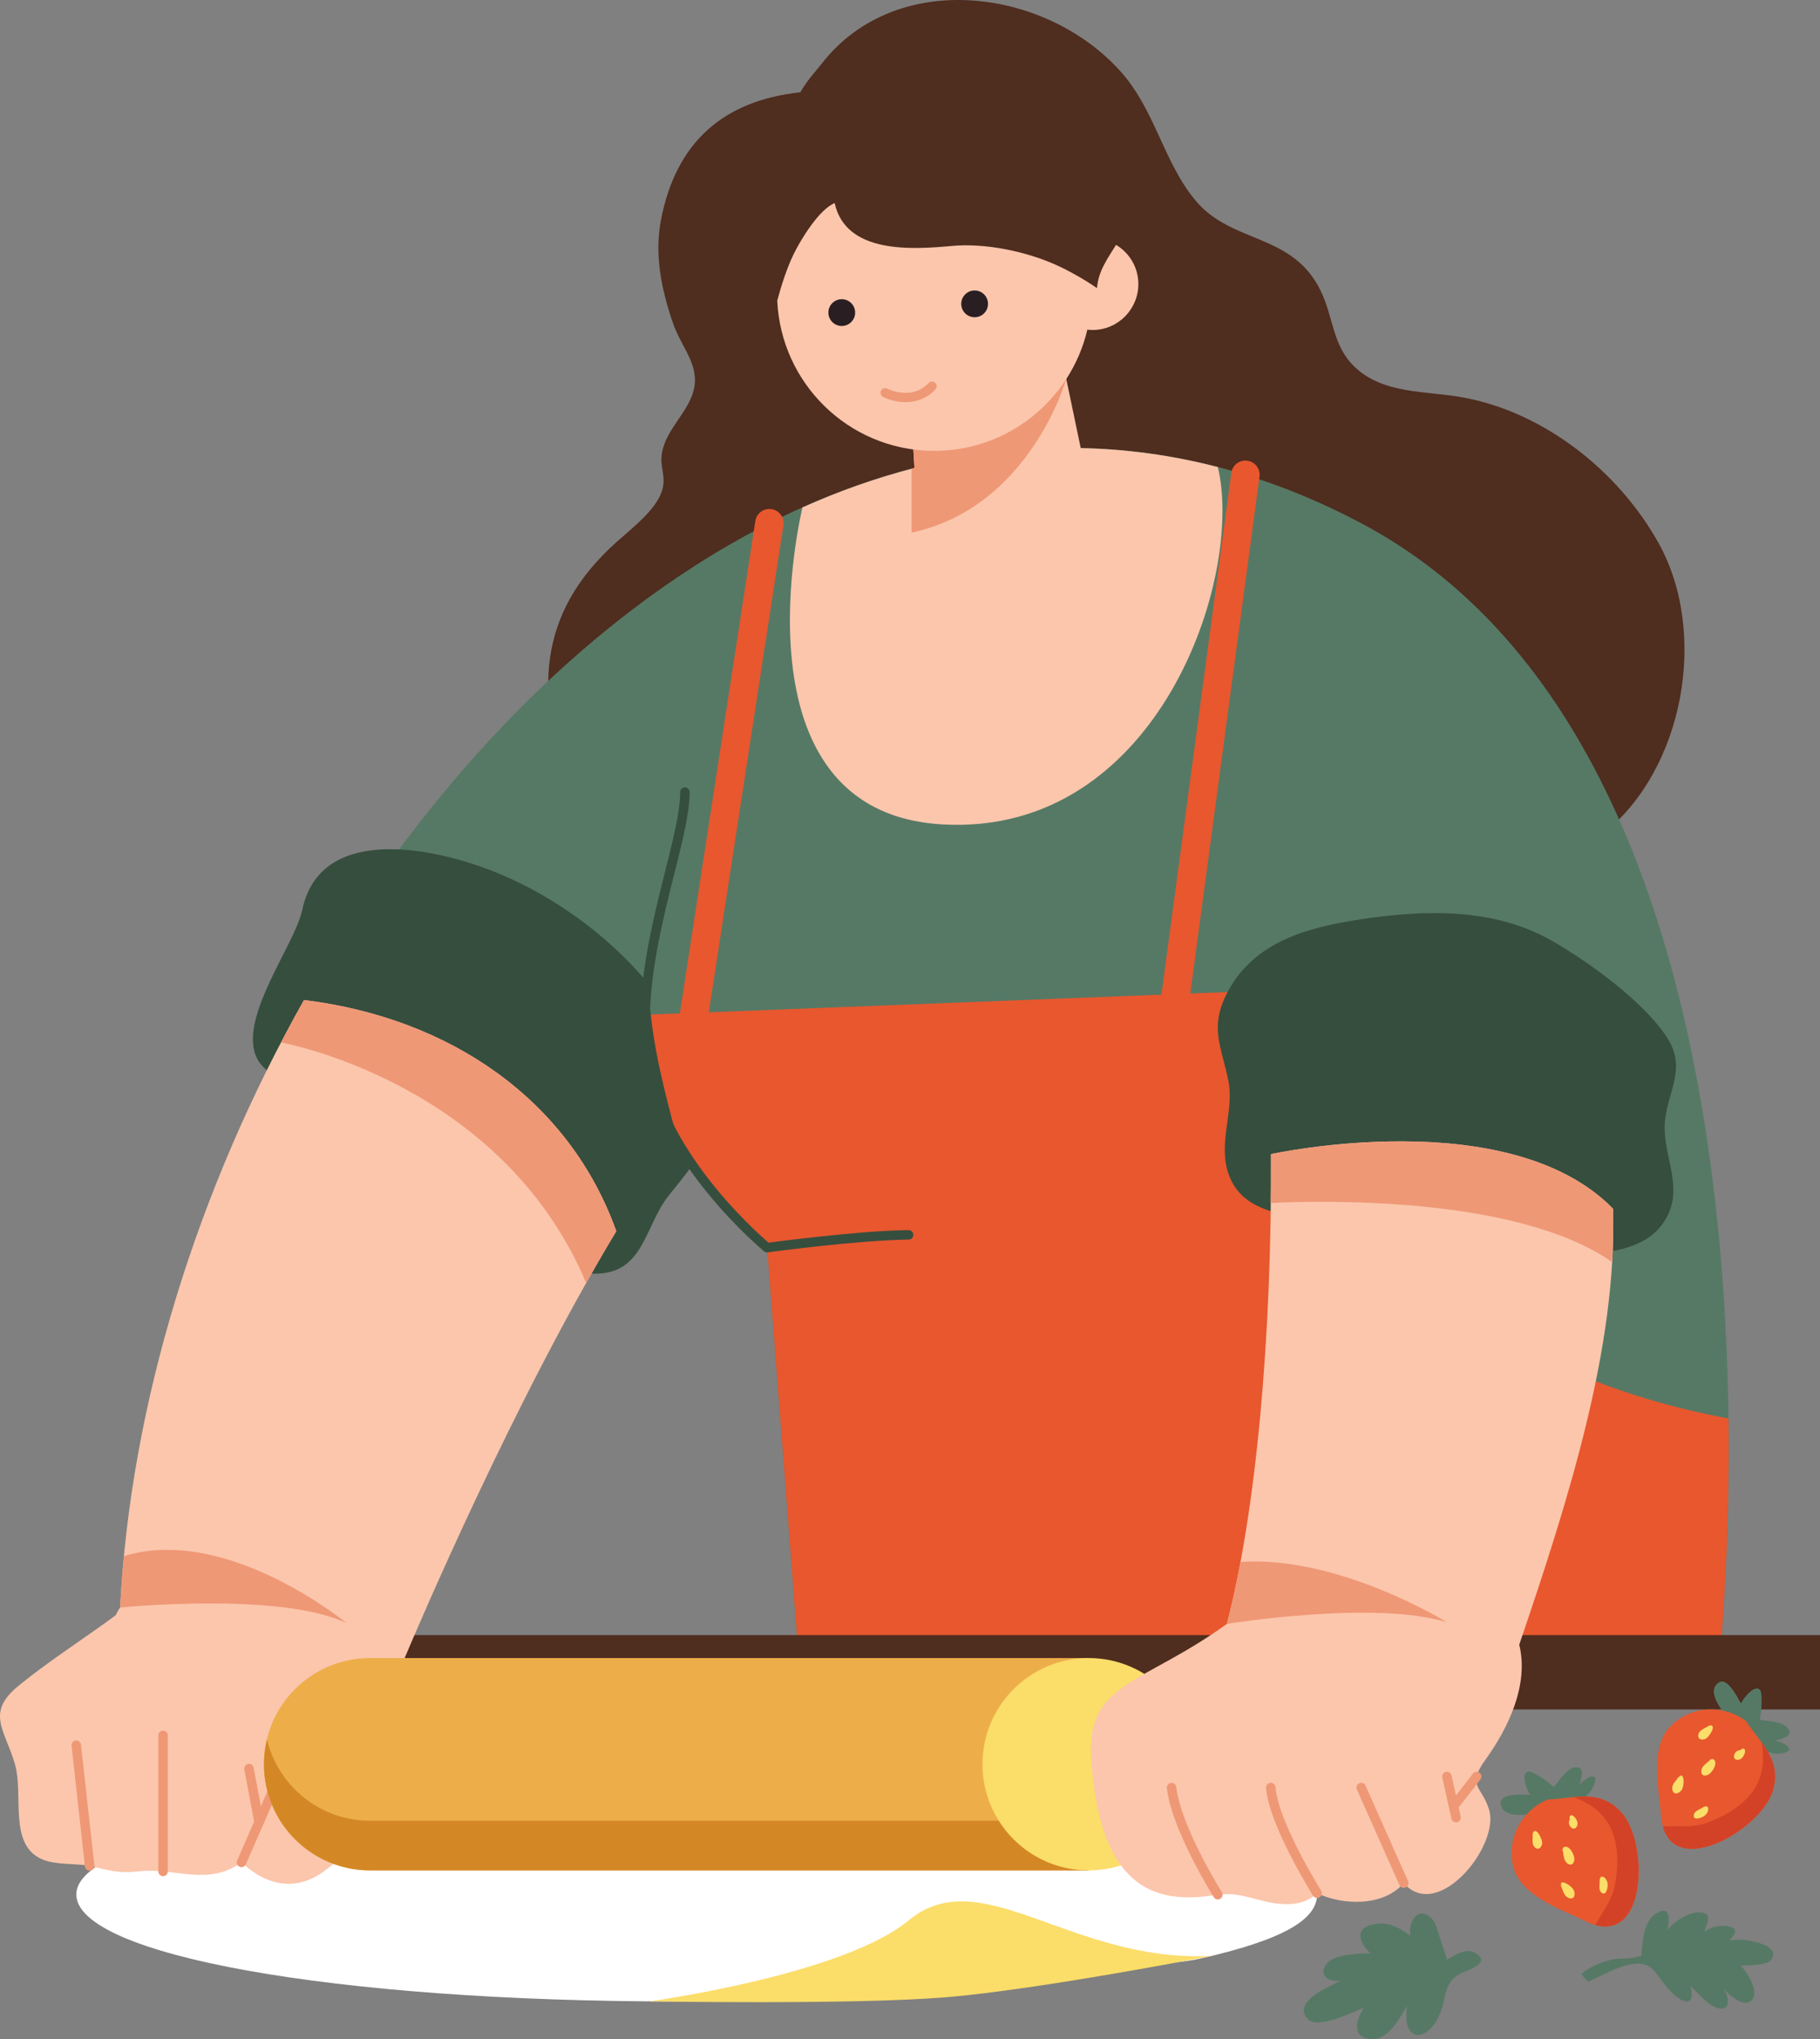 <?xml version="1.0" encoding="UTF-8" standalone="no"?>
<!-- Created with Inkscape (http://www.inkscape.org/) -->

<svg
   width="141.793mm"
   height="158.772mm"
   viewBox="0 0 141.793 158.772"
   version="1.1"
   id="svg2222"
   xmlns:inkscape="http://www.inkscape.org/namespaces/inkscape"
   xmlns:sodipodi="http://sodipodi.sourceforge.net/DTD/sodipodi-0.dtd"
   xmlns="http://www.w3.org/2000/svg"
   xmlns:svg="http://www.w3.org/2000/svg">
  <rect x="0" y="0" width="141.793" height="158.772" fill="#808080" stroke="none"/>
  <sodipodi:namedview
     id="namedview2224"
     pagecolor="#505050"
     bordercolor="#eeeeee"
     borderopacity="1"
     inkscape:showpageshadow="0"
     inkscape:pageopacity="0"
     inkscape:pagecheckerboard="0"
     inkscape:deskcolor="#505050"
     inkscape:document-units="mm"
     showgrid="false" />
  <defs
     id="defs2219" />
  <g
     inkscape:label="Calque 1"
     inkscape:groupmode="layer"
     id="layer1"
     transform="translate(-31.743,-51.608)">
    <path
       d="m 134.359,199.098 c 0,1.986 -2.706,3.554 -9.129,5.005 -4.423,1 -12.014,-0.312 -18.496,0.26 -6.482,0.571 -14.57,3.073 -22.303,3.073 -26.695,0 -46.744,-3.616 -46.744,-8.339 0,-4.723 21.64,-8.55 48.336,-8.55 26.695,0 48.336,3.828 48.336,8.55"
       style="fill:#ffffff;fill-opacity:1;fill-rule:nonzero;stroke:none;stroke-width:0.074"
       id="path39" />
    <path
       d="m 82.352,207.429 c 0,0 15.054,-2.052 20.178,-6.301 5.656,-4.69 12.62,3.297 23.595,2.765 0,0 -13.47,2.621 -20.685,3.217 -7.215,0.595 -23.088,0.319 -23.088,0.319"
       style="fill:#fbdd69;fill-opacity:1;fill-rule:nonzero;stroke:none;stroke-width:0.074"
       id="path41" />
    <path
       d="m 94.094,58.794 c -5.893,0.63 -9.695,3.796 -10.866,9.995 -0.494,2.612 0.021,5.279 0.921,7.91 0.685,2.001 2.112,3.303 1.645,5.252 -0.42,1.754 -2.126,3.031 -2.472,4.878 -0.219,1.172 0.375,1.846 -0.017,3.028 -0.496,1.494 -2.361,2.904 -3.526,3.948 -6.213,5.567 -6.395,11.835 -3.594,19.615 2.998,8.325 11.326,15.174 20.002,16.979 6.074,1.264 10.936,-3.504 16.854,-3.429 3.641,0.045 7.119,0.403 10.777,-0.117 3.691,-0.526 5.715,-2.779 8.947,-4.293 7.614,-3.567 16.817,-0.471 23.878,-6.052 6.263,-4.953 8.224,-15.565 4.335,-22.584 -3.113,-5.619 -8.936,-10.229 -15.288,-11.379 -2.864,-0.519 -6.231,-0.229 -8.464,-2.426 -1.688,-1.662 -1.583,-3.791 -2.586,-5.859 -2.204,-4.55 -6.899,-3.622 -9.752,-7.035 -2.496,-2.988 -3.138,-7.007 -5.798,-10.004 -5.806,-6.54 -17.499,-8.114 -23.318,-0.672 -0.588,0.751 -1.064,1.201 -1.679,2.245"
       style="fill:#4f2d1f;fill-opacity:1;fill-rule:nonzero;stroke:none;stroke-width:0.074"
       id="path43" />
    <path
       d="M 137.805,92.351 C 105.685,75.342 73.229,97.566 55.176,129.543 l 24.129,18.341 c 1.677,-2.799 3.379,-5.416 5.053,-7.674 2.798,4.952 7.149,8.536 7.149,8.536 l 2.709,35.217 h 71.171 c 0,0 9.255,-72.105 -27.582,-91.612"
       style="fill:#567965;fill-opacity:1;fill-rule:nonzero;stroke:none;stroke-width:0.074"
       id="path45" />
    <path
       d="m 166.407,162.047 c -32.508,-6.019 -39.023,-33.199 -39.023,-33.199 l -2.908,0.113 5.393,-40.238 c 0.082,-0.607 -0.344,-1.164 -0.951,-1.245 -0.607,-0.089 -1.164,0.344 -1.245,0.951 l -5.444,40.62 -35.265,1.372 5.815,-37.911 c 0.093,-0.605 -0.322,-1.171 -0.927,-1.263 -0.603,-0.094 -1.171,0.322 -1.263,0.927 l -5.88,38.334 -2.717,0.106 c 0.346,6.936 2.688,9.87 2.688,9.87 l -0.028,0.219 c 2.799,4.693 6.857,8.043 6.857,8.043 l 2.709,35.217 h 71.171 c 0,0 1.179,-9.201 1.02,-21.916"
       style="fill:#e8572e;fill-opacity:1;fill-rule:nonzero;stroke:none;stroke-width:0.074"
       id="path47" />
    <path
       d="m 133.853,147.072 c -1.238,-1.168 -5.114,-0.673 -6.354,-3.94 -0.932,-2.454 0.426,-4.985 -0.056,-7.381 -0.531,-2.649 -1.517,-4.145 -0.06,-6.903 2.082,-3.936 6.224,-5.039 10.411,-5.67 4.928,-0.743 10.292,-0.909 14.806,1.65 2.89,1.637 7.272,4.804 9.06,7.622 1.585,2.498 -0.187,4.383 -0.225,6.866 -0.041,2.72 1.786,5.254 -0.391,7.87 -2.41,2.895 -8.966,2.015 -12.385,1.857 -4.268,-0.198 -9.811,0.126 -13.58,-1.755 -0.462,0.115 -0.047,0.239 -1.226,-0.216"
       style="fill:#364e3e;fill-opacity:1;fill-rule:nonzero;stroke:none;stroke-width:0.074"
       id="path49" />
    <path
       d="m 102.53,147.75 c -4.013,0.045 -11.024,0.997 -11.024,0.997 0,0 -8.373,-6.895 -9.358,-14.776 -0.986,-7.88 2.955,-16.5 2.955,-20.687"
       style="fill:none;stroke:#364e3e;stroke-width:0.739;stroke-linecap:round;stroke-linejoin:round;stroke-miterlimit:10;stroke-dasharray:none;stroke-opacity:1"
       id="path51" />
    <path
       d="M 173.536,184.702 H 49.663 v -5.788 H 173.536 v 5.788"
       style="fill:#4f2d1f;fill-opacity:1;fill-rule:nonzero;stroke:none;stroke-width:0.074"
       id="path53" />
    <path
       d="m 84.114,138.815 c -0.907,-3.44 -1.732,-6.912 -1.834,-10.578 -3.317,-4.068 -8.046,-7.266 -12.464,-8.931 -4.962,-1.87 -13.166,-3.301 -14.523,3.14 -0.693,3.292 -7.081,11.002 -1.724,13.052 4.012,0.629 7.575,5.543 10.638,7.58 3.688,2.451 9.226,7.664 13.847,7.698 3.874,0.029 3.87,-3.685 5.806,-6.111 0.683,-0.857 1.255,-1.532 1.702,-2.188 -0.587,-1.22 -1.128,-2.441 -1.45,-3.661"
       style="fill:#364e3e;fill-opacity:1;fill-rule:nonzero;stroke:none;stroke-width:0.074"
       id="path55" />
    <path
       d="m 79.756,147.466 c -3.641,-10.187 -12.914,-16.602 -24.329,-17.996 -8.279,14.663 -13.522,31.373 -14.324,47.296 -0.133,0.186 -0.25,0.383 -0.34,0.597 -2.459,1.82 -5.223,3.571 -7.565,5.485 -2.587,2.115 -1.095,3.384 -0.301,6.076 0.718,2.44 -0.539,6.315 2.148,7.454 1.054,0.449 2.738,0.298 3.68,0.507 1.526,0.338 2.187,0.606 3.888,0.418 2.787,-0.308 5.297,1.203 7.94,-0.694 2.051,1.898 4.36,2.29 6.586,0.578 1.429,-1.099 3.944,-3.073 4.503,-4.855 0.426,-1.36 -0.072,-2.811 0.054,-4.392 0.159,-1.998 1.192,-3.42 1.544,-5.35 0.128,-0.7 0.124,-1.327 0.033,-1.899 1.035,-2.46 8.486,-19.967 16.483,-33.225"
       style="fill:#fbc6ac;fill-opacity:1;fill-rule:nonzero;stroke:none;stroke-width:0.074"
       id="path57" />
    <path
       d="m 58.742,177.979 c 0,0 -9.344,-7.69 -17.335,-5.214 -0.128,1.338 -0.236,2.673 -0.304,4.001 0,0 12.467,-1.25 17.638,1.212"
       style="fill:#ef9876;fill-opacity:1;fill-rule:nonzero;stroke:none;stroke-width:0.074"
       id="path59" />
    <path
       d="m 55.428,129.47 c -0.615,1.089 -1.21,2.192 -1.791,3.302 0.089,0.017 17.182,3.087 23.774,18.725 0.773,-1.373 1.557,-2.723 2.346,-4.032 -3.641,-10.187 -12.914,-16.602 -24.329,-17.996"
       style="fill:#ef9876;fill-opacity:1;fill-rule:nonzero;stroke:none;stroke-width:0.074"
       id="path61" />
    <path
       d="m 50.554,196.61 4.001,-9.123"
       style="fill:none;stroke:#ef9876;stroke-width:0.739;stroke-linecap:round;stroke-linejoin:round;stroke-miterlimit:10;stroke-dasharray:none;stroke-opacity:1"
       id="path63" />
    <path
       d="M 44.447,197.314 V 186.722"
       style="fill:none;stroke:#ef9876;stroke-width:0.739;stroke-linecap:round;stroke-linejoin:round;stroke-miterlimit:10;stroke-dasharray:none;stroke-opacity:1"
       id="path65" />
    <path
       d="m 38.726,196.886 -1.04,-9.399"
       style="fill:none;stroke:#ef9876;stroke-width:0.739;stroke-linecap:round;stroke-linejoin:round;stroke-miterlimit:10;stroke-dasharray:none;stroke-opacity:1"
       id="path67" />
    <path
       d="m 51.141,189.308 0.786,4.17"
       style="fill:none;stroke:#ef9876;stroke-width:0.739;stroke-linecap:round;stroke-linejoin:round;stroke-miterlimit:10;stroke-dasharray:none;stroke-opacity:1"
       id="path69" />
    <path
       d="m 60.572,180.699 c -4.565,0 -8.267,3.701 -8.267,8.266 0,4.565 3.701,8.266 8.267,8.266 H 116.553 V 180.699 H 60.572"
       style="fill:#edae4a;fill-opacity:1;fill-rule:nonzero;stroke:none;stroke-width:0.074"
       id="path71" />
    <path
       d="m 52.542,187.032 c -0.149,0.621 -0.236,1.266 -0.236,1.933 0,4.565 3.701,8.266 8.267,8.266 h 55.982 v -3.867 H 60.572 c -3.899,0 -7.158,-2.702 -8.03,-6.332"
       style="fill:#d48825;fill-opacity:1;fill-rule:nonzero;stroke:none;stroke-width:0.074"
       id="path73" />
    <path
       d="m 124.819,188.965 c 0,4.565 -3.7,8.266 -8.266,8.266 -4.565,0 -8.266,-3.701 -8.266,-8.266 0,-4.565 3.701,-8.266 8.266,-8.266 4.566,0 8.266,3.701 8.266,8.266"
       style="fill:#fbdd69;fill-opacity:1;fill-rule:nonzero;stroke:none;stroke-width:0.074"
       id="path75" />
    <path
       d="m 157.412,145.715 c -7.5e-4,-7.3e-4 -0.001,-0.001 -0.002,-0.002 -8.151,-8.317 -26.649,-4.247 -26.649,-4.247 -7.4e-4,0 -7.4e-4,0 -7.4e-4,0 0.078,14.357 -1.169,27.861 -3.433,36.575 -6.649,4.802 -10.954,4.508 -10.568,10.488 0.594,9.206 4.202,11.426 9.344,10.664 1.714,-0.255 2.217,-0.047 3.995,0.404 1.402,0.356 3.141,0.51 4.26,-0.587 1.987,0.944 5.138,1.068 6.749,-0.785 2.677,3.061 7.5,-2.927 6.649,-5.715 -0.572,-1.875 -1.782,-1.823 -0.279,-3.906 1.771,-2.452 3.398,-5.823 2.628,-8.945 3.818,-11.223 7.639,-23.175 7.306,-33.944"
       style="fill:#fbc6ac;fill-opacity:1;fill-rule:nonzero;stroke:none;stroke-width:0.074"
       id="path77" />
    <path
       d="m 157.41,145.713 c -8.151,-8.317 -26.649,-4.247 -26.649,-4.247 -7.3e-4,0 -7.3e-4,0 -7.3e-4,0 0.006,1.277 -7.4e-4,2.542 -0.015,3.803 4.484,-0.21 19.317,-0.477 26.599,4.6 0.083,-1.401 0.109,-2.786 0.067,-4.153 -7.6e-4,-7.3e-4 -0.001,-0.001 -0.002,-0.002"
       style="fill:#ef9876;fill-opacity:1;fill-rule:nonzero;stroke:none;stroke-width:0.074"
       id="path79" />
    <path
       d="m 144.47,177.915 c 0,0 -8.425,-5.224 -16.085,-4.698 -0.324,1.729 -0.675,3.351 -1.058,4.824 0,0 11.506,-1.872 17.143,-0.127"
       style="fill:#ef9876;fill-opacity:1;fill-rule:nonzero;stroke:none;stroke-width:0.074"
       id="path81" />
    <path
       d="m 126.622,199.126 c 0,0 -3.234,-5.14 -3.604,-8.341"
       style="fill:none;stroke:#ef9876;stroke-width:0.739;stroke-linecap:round;stroke-linejoin:round;stroke-miterlimit:10;stroke-dasharray:none;stroke-opacity:1"
       id="path83" />
    <path
       d="m 134.359,199.01 c 0,0 -3.394,-5.393 -3.612,-8.225"
       style="fill:none;stroke:#ef9876;stroke-width:0.739;stroke-linecap:round;stroke-linejoin:round;stroke-miterlimit:10;stroke-dasharray:none;stroke-opacity:1"
       id="path85" />
    <path
       d="m 141.108,198.225 -3.314,-7.44"
       style="fill:none;stroke:#ef9876;stroke-width:0.739;stroke-linecap:round;stroke-linejoin:round;stroke-miterlimit:10;stroke-dasharray:none;stroke-opacity:1"
       id="path87" />
    <path
       d="m 146.788,189.925 -1.606,2.065"
       style="fill:none;stroke:#ef9876;stroke-width:0.739;stroke-linecap:round;stroke-linejoin:round;stroke-miterlimit:10;stroke-dasharray:none;stroke-opacity:1"
       id="path89" />
    <path
       d="m 144.47,189.925 0.712,3.2"
       style="fill:none;stroke:#ef9876;stroke-width:0.739;stroke-linecap:round;stroke-linejoin:round;stroke-miterlimit:10;stroke-dasharray:none;stroke-opacity:1"
       id="path91" />
    <path
       d="m 126.622,87.972 c -3.585,-0.929 -7.152,-1.404 -10.681,-1.475 l -1.843,-8.808 h -11.72 l 0.61,10.357 c -2.96,0.765 -5.874,1.789 -8.725,3.067 -0.01,0.041 -5.809,23.761 10.942,24.684 16.766,0.924 23.481,-19.263 21.417,-27.824"
       style="fill:#fbc6ac;fill-opacity:1;fill-rule:nonzero;stroke:none;stroke-width:0.074"
       id="path93" />
    <path
       d="m 114.814,81.115 v 0 l -0.717,-3.427 h -11.72 l 0.61,10.357 c -0.075,0.02 -0.15,0.044 -0.225,0.064 v 4.968 c 9.235,-1.967 12.052,-11.963 12.052,-11.963"
       style="fill:#ef9876;fill-opacity:1;fill-rule:nonzero;stroke:none;stroke-width:0.074"
       id="path95" />
    <path
       d="m 120.408,73.323 c -0.13,-1.149 -0.797,-2.096 -1.716,-2.651 -0.642,1.042 -1.378,2.021 -1.486,3.368 -0.941,-0.65 -2.184,-1.362 -3.249,-1.834 -2.355,-1.043 -5.486,-1.686 -8.055,-1.45 -3.031,0.278 -8.261,0.652 -9.132,-3.337 -1.198,0.491 -2.618,2.793 -3.181,3.946 -0.54,1.11 -0.96,2.411 -1.292,3.648 0.291,6.424 5.525,11.596 12.041,11.698 5.865,0.092 10.826,-3.952 12.119,-9.436 0.261,0.029 0.526,0.035 0.797,0.005 1.964,-0.222 3.376,-1.994 3.154,-3.958"
       style="fill:#fbc6ac;fill-opacity:1;fill-rule:nonzero;stroke:none;stroke-width:0.074"
       id="path97" />
    <path
       d="m 98.363,75.878 c 0.038,0.574 -0.397,1.07 -0.972,1.107 -0.574,0.038 -1.07,-0.397 -1.107,-0.972 -0.038,-0.574 0.397,-1.07 0.972,-1.107 0.574,-0.038 1.07,0.397 1.108,0.972"
       style="fill:#291f22;fill-opacity:1;fill-rule:nonzero;stroke:none;stroke-width:0.074"
       id="path99" />
    <path
       d="m 108.714,75.199 c 0.037,0.574 -0.397,1.07 -0.972,1.107 -0.573,0.037 -1.07,-0.397 -1.107,-0.972 -0.038,-0.574 0.397,-1.071 0.972,-1.108 0.574,-0.038 1.071,0.397 1.108,0.972"
       style="fill:#291f22;fill-opacity:1;fill-rule:nonzero;stroke:none;stroke-width:0.074"
       id="path101" />
    <path
       d="m 100.706,82.189 c 0,0 2.106,1.108 3.648,-0.511"
       style="fill:none;stroke:#ef9876;stroke-width:0.725;stroke-linecap:round;stroke-linejoin:round;stroke-miterlimit:10;stroke-dasharray:none;stroke-opacity:1"
       id="path103" />
    <path
       d="m 151.939,192.73 c -0.747,0.083 -3.2,0.637 -3.279,-0.729 -0.047,-0.809 1.722,-0.665 2.293,-0.652 -0.252,-0.334 -0.746,-1.638 -0.182,-1.808 0.293,-0.088 1.014,0.456 1.25,0.592 0.293,0.17 0.513,0.429 0.785,0.604 0.389,-0.466 1.006,-1.475 1.676,-1.533 0.807,-0.069 0.428,0.941 0.318,1.387 0.375,-0.531 1.558,-1.173 1.136,-0.03 -0.263,0.711 -0.857,1.15 -1.514,1.467 -0.771,0.371 -1.626,0.426 -2.482,0.703"
       style="fill:#567965;fill-opacity:1;fill-rule:nonzero;stroke:none;stroke-width:0.074"
       id="path105" />
    <path
       d="m 152.324,191.714 c -1.905,0.78 -3.2,2.849 -2.712,5.111 0.516,2.393 3.727,3.411 5.674,4.37 4.783,2.357 4.986,-6.122 2.734,-8.527 -1.714,-1.83 -3.72,-1.016 -5.695,-0.954"
       style="fill:#e8572e;fill-opacity:1;fill-rule:nonzero;stroke:none;stroke-width:0.074"
       id="path107" />
    <path
       d="m 156.033,201.484 c 4.048,1.146 4.114,-6.544 1.985,-8.815 -1.123,-1.198 -2.371,-1.262 -3.653,-1.146 1.133,0.468 2.031,0.975 2.718,2.133 0.814,1.369 0.768,3.451 0.423,4.939 -0.253,1.087 -0.968,1.94 -1.474,2.889"
       style="fill:#d34226;fill-opacity:1;fill-rule:nonzero;stroke:none;stroke-width:0.074"
       id="path109" />
    <path
       d="m 151.154,194.438 c 0.015,0.186 -0.079,0.691 0.09,0.915 0.279,0.37 0.601,0.157 0.649,-0.221 0.037,-0.3 -0.504,-1.404 -0.739,-0.787"
       style="fill:#fbdd69;fill-opacity:1;fill-rule:nonzero;stroke:none;stroke-width:0.074"
       id="path111" />
    <path
       d="m 153.509,195.731 c 0.038,0.253 0.063,0.67 0.259,0.88 0.262,0.281 0.55,0.223 0.623,-0.168 0.073,-0.399 -0.442,-1.32 -0.873,-0.981 -0.017,0.081 -0.046,0.144 -0.054,0.223"
       style="fill:#fbdd69;fill-opacity:1;fill-rule:nonzero;stroke:none;stroke-width:0.074"
       id="path113" />
    <path
       d="m 154.063,193.238 c -0.319,0.424 0.299,1.086 0.55,0.527 0.205,-0.456 -0.593,-1.234 -0.596,-0.573"
       style="fill:#fbdd69;fill-opacity:1;fill-rule:nonzero;stroke:none;stroke-width:0.074"
       id="path115" />
    <path
       d="m 153.37,198.502 c 0.147,0.233 0.182,0.657 0.488,0.829 0.437,0.244 0.644,-0.074 0.523,-0.483 -0.127,-0.43 -1.181,-1.017 -1.011,-0.439"
       style="fill:#fbdd69;fill-opacity:1;fill-rule:nonzero;stroke:none;stroke-width:0.074"
       id="path117" />
    <path
       d="m 156.371,198.086 c 0,0.223 -0.08,0.665 0.091,0.833 0.383,0.376 0.535,-0.262 0.534,-0.551 0,-0.598 -0.658,-0.97 -0.625,-0.282"
       style="fill:#fbdd69;fill-opacity:1;fill-rule:nonzero;stroke:none;stroke-width:0.074"
       id="path119" />
    <path
       d="m 166.702,185.795 c -0.455,-0.599 -2.191,-2.417 -1.06,-3.187 0.671,-0.457 1.455,1.136 1.738,1.631 0.157,-0.387 1.022,-1.481 1.458,-1.085 0.225,0.205 0.129,1.104 0.133,1.376 0.004,0.339 -0.103,0.661 -0.115,0.984 0.599,0.093 1.782,0.104 2.177,0.65 0.474,0.657 -0.587,0.85 -1.026,0.985 0.648,0.048 1.806,0.734 0.61,0.96 -0.745,0.14 -1.428,-0.145 -2.036,-0.545 -0.716,-0.471 -1.201,-1.177 -1.878,-1.769"
       style="fill:#567965;fill-opacity:1;fill-rule:nonzero;stroke:none;stroke-width:0.074"
       id="path121" />
    <path
       d="m 167.771,185.603 c -1.649,-1.234 -4.089,-1.281 -5.779,0.3 -1.788,1.671 -1.011,4.949 -0.834,7.112 0.436,5.315 7.814,1.133 8.72,-2.035 0.689,-2.412 -1.04,-3.714 -2.107,-5.377"
       style="fill:#e8572e;fill-opacity:1;fill-rule:nonzero;stroke:none;stroke-width:0.074"
       id="path123" />
    <path
       d="m 161.295,193.805 c 1.096,4.062 7.728,0.168 8.583,-2.825 0.451,-1.579 -0.136,-2.683 -0.894,-3.723 0.18,1.212 0.207,2.243 -0.433,3.427 -0.757,1.403 -2.567,2.432 -4.021,2.901 -1.062,0.342 -2.161,0.167 -3.236,0.22"
       style="fill:#d34226;fill-opacity:1;fill-rule:nonzero;stroke:none;stroke-width:0.074"
       id="path125" />
    <path
       d="m 164.833,185.999 c -0.152,0.108 -0.633,0.287 -0.739,0.548 -0.175,0.43 0.174,0.596 0.523,0.443 0.276,-0.122 0.945,-1.153 0.295,-1.037"
       style="fill:#fbdd69;fill-opacity:1;fill-rule:nonzero;stroke:none;stroke-width:0.074"
       id="path127" />
    <path
       d="m 164.934,188.683 c -0.197,0.163 -0.542,0.399 -0.621,0.673 -0.107,0.369 0.091,0.588 0.463,0.449 0.38,-0.143 0.906,-1.057 0.393,-1.254 -0.078,0.028 -0.148,0.034 -0.219,0.069"
       style="fill:#fbdd69;fill-opacity:1;fill-rule:nonzero;stroke:none;stroke-width:0.074"
       id="path129" />
    <path
       d="m 167.358,187.878 c -0.528,-0.057 -0.778,0.814 -0.17,0.743 0.497,-0.058 0.754,-1.143 0.185,-0.806"
       style="fill:#fbdd69;fill-opacity:1;fill-rule:nonzero;stroke:none;stroke-width:0.074"
       id="path131" />
    <path
       d="m 162.486,189.989 c -0.124,0.245 -0.471,0.493 -0.46,0.844 0.015,0.5 0.395,0.514 0.683,0.201 0.304,-0.33 0.266,-1.535 -0.144,-1.094"
       style="fill:#fbdd69;fill-opacity:1;fill-rule:nonzero;stroke:none;stroke-width:0.074"
       id="path133" />
    <path
       d="m 164.384,192.35 c -0.192,0.115 -0.612,0.273 -0.669,0.505 -0.126,0.522 0.5,0.324 0.748,0.176 0.513,-0.307 0.494,-1.064 -0.079,-0.681"
       style="fill:#fbdd69;fill-opacity:1;fill-rule:nonzero;stroke:none;stroke-width:0.074"
       id="path135" />
    <path
       d="m 146.528,203.585 c -0.469,-0.241 -1.424,0.145 -2.043,0.619 -0.021,-0.078 -0.044,-0.16 -0.07,-0.244 -0.235,-0.754 -0.517,-1.505 -0.741,-2.278 -0.321,-1.107 -1.577,-1.658 -2.005,-0.234 -0.092,0.304 -0.09,0.597 -0.043,0.882 -0.752,-0.588 -1.577,-1.002 -2.372,-0.958 -1.933,0.106 -1.86,1.251 -0.748,2.318 -0.832,-0.001 -2.782,0.064 -3.364,0.763 -0.723,0.868 0.045,1.508 1.028,1.382 -0.709,0.384 -3.757,1.554 -2.584,2.933 0.761,0.896 3.582,-0.502 4.422,-0.85 -0.595,0.844 -1.025,2.325 0.522,2.456 1.368,0.116 2.237,-1.626 2.83,-2.563 -0.445,2.924 1.694,2.859 2.607,0.482 0.471,-1.224 0.266,-2.3 1.494,-2.995 0.504,-0.284 2.726,-0.864 1.068,-1.714"
       style="fill:#567965;fill-opacity:1;fill-rule:nonzero;stroke:none;stroke-width:0.074"
       id="path137" />
    <path
       d="m 159.618,203.898 c 0.084,-1.053 0.142,-2.652 1.124,-3.291 1.144,-0.746 1.127,0.491 0.888,1.277 0.499,-0.644 1.645,-1.394 2.469,-1.387 1.189,0.011 0.583,0.869 0.44,1.548 0.387,-0.414 1.276,-0.57 1.826,-0.461 0.921,0.183 0.528,0.58 0.135,1.123 0.743,-0.282 4.177,0.219 3.229,1.496 -0.325,0.438 -1.87,0.417 -2.369,0.444 0.512,0.513 1.616,2.237 0.721,2.796 -0.682,0.425 -1.73,-0.65 -2.151,-1.074 0.443,0.405 0.723,1.603 -0.049,1.627 -0.897,0.027 -1.84,-1.257 -2.451,-1.755 0.239,0.765 0.155,1.608 -0.826,0.999 -0.863,-0.535 -1.375,-1.481 -2.014,-2.213 -1.209,-1.386 -3.757,0.324 -5.108,0.863 -0.219,-0.145 -0.392,-0.371 -0.524,-0.589 0.587,-0.567 1.594,-0.95 2.394,-1.129 0.638,-0.143 1.539,0.008 2.065,-0.271 -0.067,0.036 -0.136,0.034 0.203,-0.002"
       style="fill:#567965;fill-opacity:1;fill-rule:nonzero;stroke:none;stroke-width:0.074"
       id="path139" />
  </g>
</svg>
